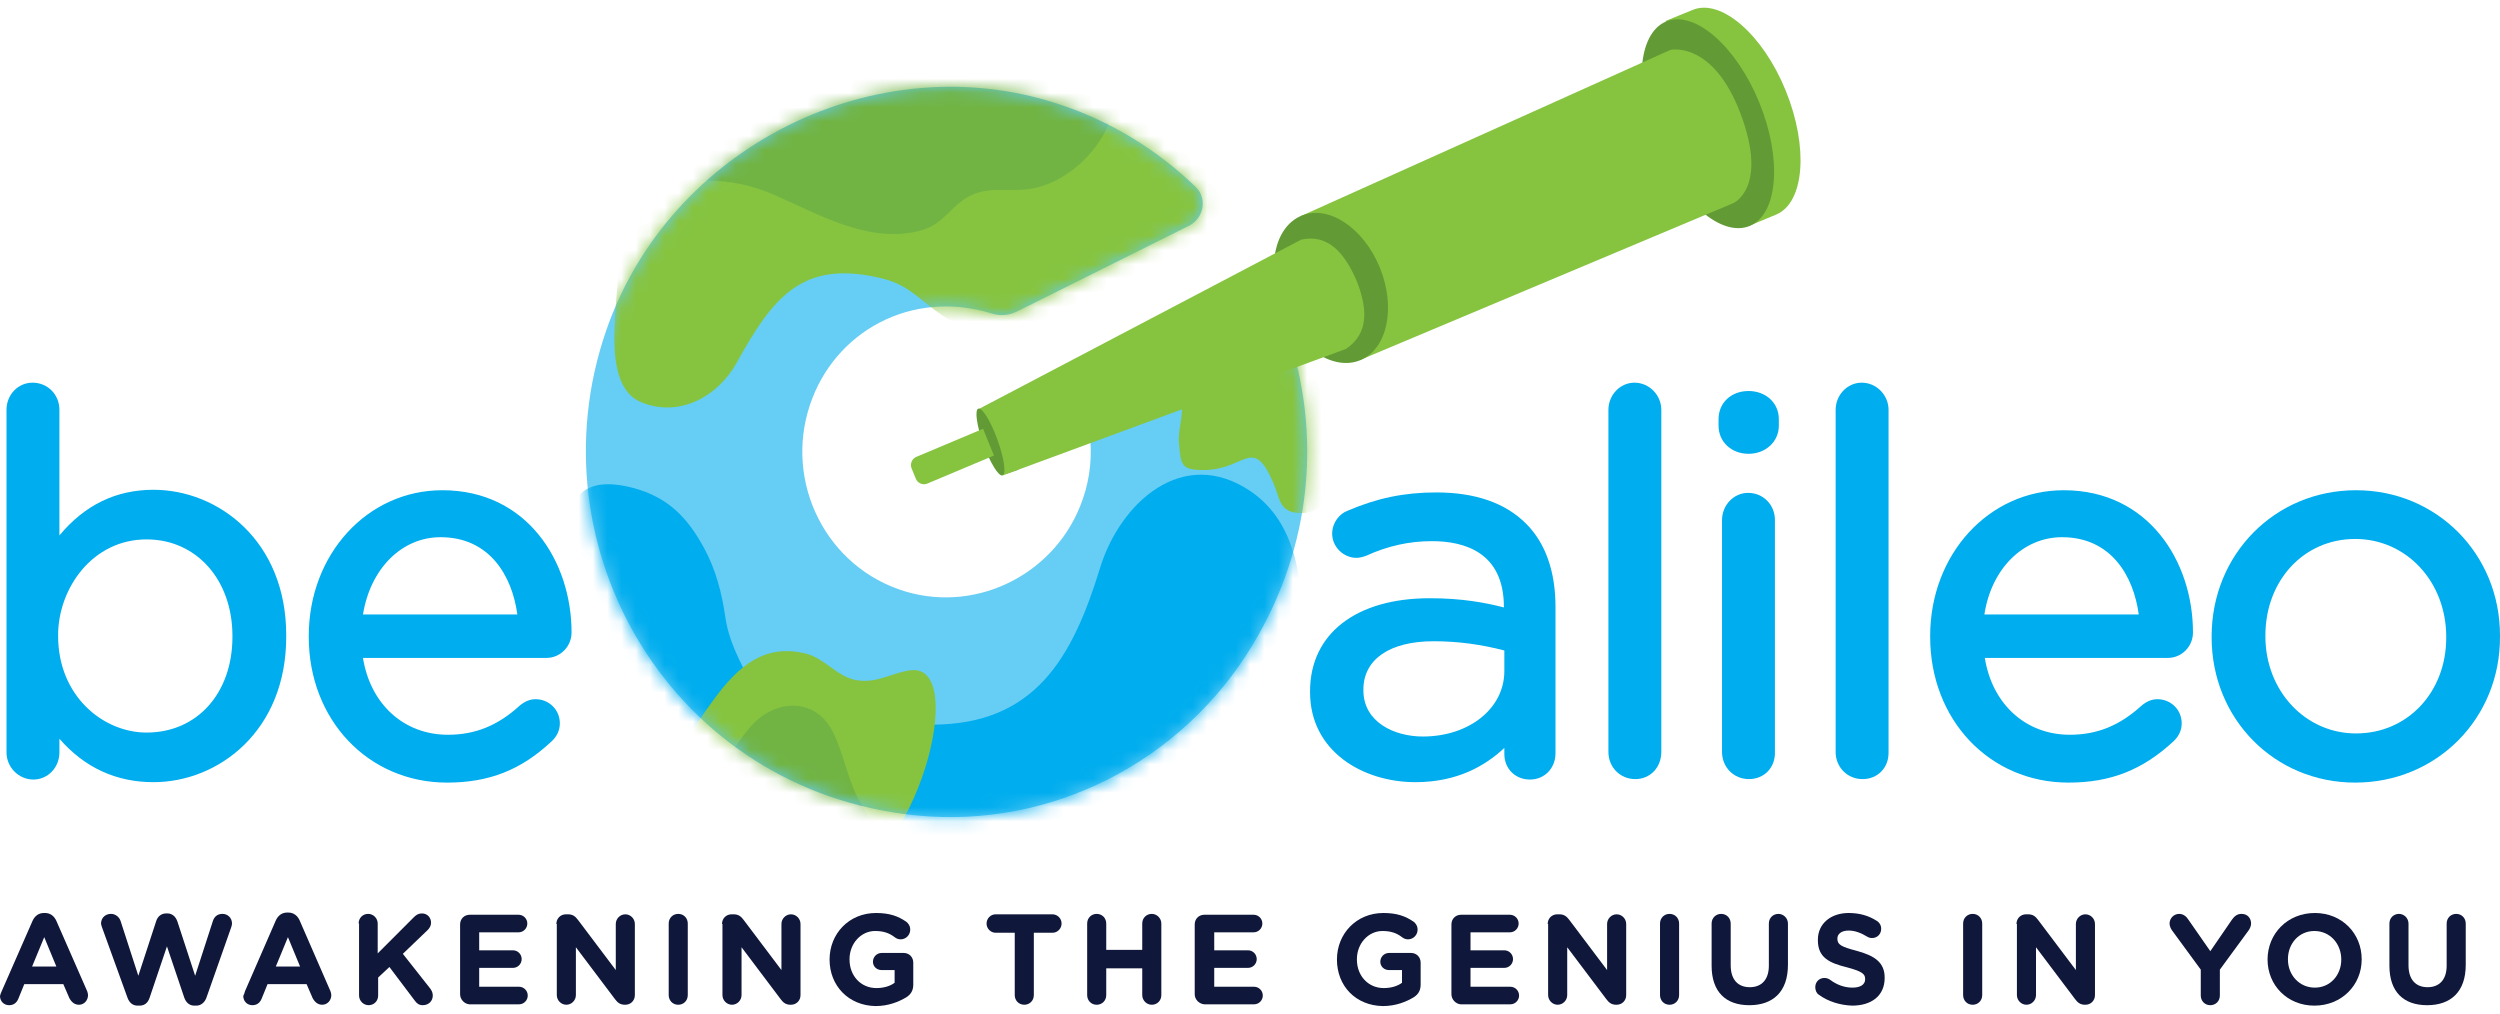 <svg width="175" height="71" viewBox="0 0 175 71" fill="none" xmlns="http://www.w3.org/2000/svg">
<path d="M0.121 69.38L2.277 64.463C2.428 64.125 2.702 63.91 3.066 63.91H3.157C3.521 63.91 3.794 64.125 3.946 64.463L6.101 69.38C6.132 69.472 6.162 69.565 6.162 69.657C6.162 70.026 5.889 70.333 5.525 70.333C5.221 70.333 5.009 70.148 4.857 69.872L4.432 68.888H1.7L1.275 69.933C1.154 70.21 0.941 70.364 0.637 70.364C0.273 70.364 0 70.087 0 69.718C0.03 69.595 0.061 69.503 0.121 69.38ZM3.946 67.659L3.096 65.6L2.246 67.659H3.946Z" fill="#0F173A"/>
<path d="M7.134 64.893C7.103 64.801 7.073 64.709 7.073 64.647C7.073 64.248 7.376 63.971 7.771 63.971C8.075 63.971 8.348 64.186 8.439 64.463L9.683 68.304L10.928 64.494C11.019 64.186 11.262 63.94 11.626 63.94H11.717C12.051 63.94 12.294 64.156 12.415 64.494L13.66 68.304L14.905 64.463C14.996 64.186 15.208 63.971 15.572 63.971C15.937 63.971 16.24 64.248 16.24 64.647C16.24 64.739 16.21 64.832 16.18 64.924L14.449 69.841C14.328 70.179 14.055 70.394 13.751 70.394H13.599C13.265 70.394 13.023 70.179 12.901 69.841L11.687 66.245L10.473 69.841C10.351 70.21 10.108 70.394 9.775 70.394H9.623C9.289 70.394 9.046 70.179 8.925 69.841L7.134 64.893Z" fill="#0F173A"/>
<path d="M17.151 69.38L19.306 64.432C19.458 64.094 19.731 63.879 20.095 63.879H20.186C20.551 63.879 20.824 64.094 20.976 64.432L23.131 69.38C23.161 69.472 23.192 69.564 23.192 69.656C23.192 70.025 22.918 70.332 22.554 70.332C22.251 70.332 22.038 70.148 21.886 69.871L21.461 68.888H18.729L18.304 69.933C18.183 70.209 17.97 70.363 17.667 70.363C17.303 70.363 17.029 70.087 17.029 69.718C17.09 69.595 17.12 69.503 17.151 69.38ZM21.006 67.659L20.156 65.6L19.306 67.659H21.006Z" fill="#0F173A"/>
<path d="M25.104 64.647C25.104 64.248 25.407 63.971 25.772 63.971C26.136 63.971 26.439 64.278 26.439 64.647V66.737L28.959 64.217C29.141 64.033 29.293 63.94 29.536 63.94C29.93 63.94 30.173 64.248 30.173 64.586C30.173 64.801 30.082 64.954 29.93 65.108L28.2 66.768L30.113 69.195C30.204 69.318 30.295 69.472 30.295 69.687C30.295 70.087 29.991 70.363 29.596 70.363C29.323 70.363 29.172 70.24 29.02 70.025L27.259 67.69L26.47 68.427V69.687C26.47 70.087 26.166 70.363 25.802 70.363C25.438 70.363 25.134 70.056 25.134 69.687V64.647H25.104Z" fill="#0F173A"/>
<path d="M32.207 69.595V64.709C32.207 64.309 32.511 64.033 32.875 64.033H36.305C36.639 64.033 36.912 64.309 36.912 64.647C36.912 64.985 36.639 65.262 36.305 65.262H33.543V66.522H35.91C36.244 66.522 36.517 66.799 36.517 67.136C36.517 67.475 36.244 67.751 35.91 67.751H33.543V69.073H36.335C36.669 69.073 36.942 69.349 36.942 69.687C36.942 70.025 36.669 70.302 36.335 70.302H32.844C32.511 70.271 32.207 69.964 32.207 69.595Z" fill="#0F173A"/>
<path d="M38.946 64.678C38.946 64.278 39.25 64.002 39.614 64.002H39.766C40.1 64.002 40.282 64.156 40.464 64.401L43.105 67.905V64.678C43.105 64.309 43.408 64.002 43.773 64.002C44.137 64.002 44.44 64.309 44.44 64.678V69.656C44.44 70.056 44.137 70.332 43.773 70.332H43.742C43.408 70.332 43.226 70.179 43.044 69.933L40.312 66.307V69.656C40.312 70.025 40.008 70.332 39.644 70.332C39.28 70.332 38.976 70.025 38.976 69.656V64.678H38.946Z" fill="#0F173A"/>
<path d="M46.809 64.648C46.809 64.248 47.112 63.972 47.476 63.972C47.871 63.972 48.144 64.279 48.144 64.648V69.657C48.144 70.056 47.841 70.333 47.476 70.333C47.082 70.333 46.809 70.026 46.809 69.657V64.648Z" fill="#0F173A"/>
<path d="M50.542 64.678C50.542 64.278 50.846 64.002 51.21 64.002H51.362C51.696 64.002 51.878 64.156 52.06 64.401L54.701 67.905V64.678C54.701 64.309 55.004 64.002 55.369 64.002C55.733 64.002 56.036 64.309 56.036 64.678V69.656C56.036 70.056 55.733 70.332 55.369 70.332H55.338C55.004 70.332 54.822 70.179 54.64 69.933L51.908 66.307V69.656C51.908 70.025 51.605 70.332 51.24 70.332C50.876 70.332 50.572 70.025 50.572 69.656V64.678H50.542Z" fill="#0F173A"/>
<path d="M58.07 67.168C58.07 65.355 59.436 63.91 61.318 63.91C62.259 63.91 62.866 64.125 63.443 64.525C63.565 64.617 63.716 64.801 63.716 65.078C63.716 65.447 63.413 65.754 63.048 65.754C62.866 65.754 62.745 65.692 62.623 65.6C62.259 65.324 61.865 65.17 61.258 65.17C60.256 65.17 59.467 66.061 59.467 67.137V67.168C59.467 68.305 60.256 69.165 61.349 69.165C61.834 69.165 62.29 69.042 62.623 68.796V67.905H61.713C61.379 67.905 61.106 67.659 61.106 67.321C61.106 66.983 61.379 66.707 61.713 66.707H63.261C63.656 66.707 63.929 67.014 63.929 67.383V68.919C63.929 69.319 63.777 69.595 63.443 69.81C62.927 70.118 62.199 70.425 61.288 70.425C59.406 70.394 58.07 69.011 58.07 67.168Z" fill="#0F173A"/>
<path d="M71.002 65.293H69.696C69.362 65.293 69.059 65.016 69.059 64.647C69.059 64.309 69.332 64.002 69.696 64.002H73.673C74.007 64.002 74.311 64.278 74.311 64.647C74.311 64.985 74.037 65.293 73.673 65.293H72.368V69.656C72.368 70.056 72.064 70.332 71.7 70.332C71.305 70.332 71.032 70.025 71.032 69.656V65.293H71.002Z" fill="#0F173A"/>
<path d="M76.102 64.648C76.102 64.248 76.405 63.972 76.769 63.972C77.164 63.972 77.437 64.279 77.437 64.648V66.492H79.957V64.648C79.957 64.248 80.26 63.972 80.625 63.972C80.989 63.972 81.293 64.279 81.293 64.648V69.657C81.293 70.056 80.989 70.333 80.625 70.333C80.26 70.333 79.957 70.026 79.957 69.657V67.782H77.437V69.657C77.437 70.056 77.134 70.333 76.769 70.333C76.375 70.333 76.102 70.026 76.102 69.657V64.648Z" fill="#0F173A"/>
<path d="M83.63 69.595V64.709C83.63 64.309 83.933 64.033 84.298 64.033H87.758C88.092 64.033 88.365 64.309 88.365 64.647C88.365 64.985 88.092 65.262 87.758 65.262H84.996V66.522H87.364C87.697 66.522 87.971 66.799 87.971 67.136C87.971 67.475 87.697 67.751 87.364 67.751H84.996V69.073H87.788C88.122 69.073 88.396 69.349 88.396 69.687C88.396 70.025 88.122 70.302 87.788 70.302H84.298C83.933 70.271 83.63 69.964 83.63 69.595Z" fill="#0F173A"/>
<path d="M93.586 67.168C93.586 65.355 94.952 63.91 96.834 63.91C97.775 63.91 98.382 64.125 98.959 64.525C99.081 64.617 99.232 64.801 99.232 65.078C99.232 65.447 98.929 65.754 98.565 65.754C98.382 65.754 98.261 65.692 98.14 65.6C97.775 65.324 97.381 65.17 96.774 65.17C95.772 65.17 94.983 66.061 94.983 67.137V67.168C94.983 68.305 95.772 69.165 96.865 69.165C97.35 69.165 97.806 69.042 98.14 68.796V67.905H97.229C96.895 67.905 96.622 67.659 96.622 67.321C96.622 66.983 96.895 66.707 97.229 66.707H98.777C99.172 66.707 99.445 67.014 99.445 67.383V68.919C99.445 69.319 99.293 69.595 98.959 69.81C98.443 70.118 97.715 70.425 96.804 70.425C94.892 70.394 93.586 69.011 93.586 67.168Z" fill="#0F173A"/>
<path d="M101.6 69.595V64.709C101.6 64.309 101.904 64.033 102.268 64.033H105.698C106.032 64.033 106.305 64.309 106.305 64.647C106.305 64.985 106.032 65.262 105.698 65.262H102.936V66.522H105.304C105.638 66.522 105.911 66.799 105.911 67.136C105.911 67.475 105.638 67.751 105.304 67.751H102.936V69.073H105.729C106.062 69.073 106.336 69.349 106.336 69.687C106.336 70.025 106.062 70.302 105.729 70.302H102.238C101.904 70.271 101.6 69.964 101.6 69.595Z" fill="#0F173A"/>
<path d="M108.339 64.678C108.339 64.278 108.642 64.002 109.007 64.002H109.158C109.492 64.002 109.674 64.156 109.857 64.401L112.497 67.905V64.678C112.497 64.309 112.801 64.002 113.165 64.002C113.53 64.002 113.833 64.309 113.833 64.678V69.656C113.833 70.056 113.53 70.332 113.165 70.332H113.135C112.801 70.332 112.619 70.179 112.437 69.933L109.705 66.307V69.656C109.705 70.025 109.401 70.332 109.037 70.332C108.673 70.332 108.369 70.025 108.369 69.656V64.678H108.339Z" fill="#0F173A"/>
<path d="M116.201 64.648C116.201 64.248 116.505 63.972 116.869 63.972C117.264 63.972 117.537 64.279 117.537 64.648V69.657C117.537 70.056 117.233 70.333 116.869 70.333C116.474 70.333 116.201 70.026 116.201 69.657V64.648Z" fill="#0F173A"/>
<path d="M119.813 67.598V64.648C119.813 64.248 120.117 63.972 120.481 63.972C120.876 63.972 121.149 64.279 121.149 64.648V67.567C121.149 68.581 121.665 69.104 122.485 69.104C123.304 69.104 123.82 68.581 123.82 67.598V64.648C123.82 64.248 124.124 63.972 124.488 63.972C124.852 63.972 125.156 64.279 125.156 64.648V67.536C125.156 69.442 124.094 70.364 122.454 70.364C120.815 70.364 119.813 69.442 119.813 67.598Z" fill="#0F173A"/>
<path d="M127.312 69.626C127.16 69.534 127.069 69.319 127.069 69.104C127.069 68.735 127.342 68.458 127.706 68.458C127.888 68.458 128.01 68.52 128.101 68.581C128.556 68.919 129.072 69.134 129.679 69.134C130.226 69.134 130.56 68.919 130.56 68.55V68.52C130.56 68.182 130.347 67.997 129.315 67.721C128.07 67.413 127.251 67.045 127.251 65.816V65.785C127.251 64.648 128.162 63.91 129.406 63.91C130.165 63.91 130.802 64.094 131.379 64.463C131.531 64.555 131.683 64.74 131.683 65.016C131.683 65.385 131.41 65.662 131.045 65.662C130.924 65.662 130.802 65.631 130.711 65.57C130.256 65.293 129.831 65.139 129.406 65.139C128.89 65.139 128.617 65.385 128.617 65.692V65.723C128.617 66.123 128.89 66.276 129.952 66.553C131.197 66.891 131.926 67.352 131.926 68.428V68.458C131.926 69.718 130.985 70.394 129.649 70.394C128.829 70.364 127.979 70.118 127.312 69.626Z" fill="#0F173A"/>
<path d="M137.419 64.648C137.419 64.248 137.723 63.972 138.087 63.972C138.482 63.972 138.755 64.279 138.755 64.648V69.657C138.755 70.056 138.452 70.333 138.087 70.333C137.693 70.333 137.419 70.026 137.419 69.657V64.648Z" fill="#0F173A"/>
<path d="M141.154 64.678C141.154 64.278 141.457 64.002 141.821 64.002H141.973C142.307 64.002 142.489 64.156 142.671 64.401L145.312 67.905V64.678C145.312 64.309 145.616 64.002 145.98 64.002C146.344 64.002 146.648 64.309 146.648 64.678V69.656C146.648 70.056 146.344 70.332 145.98 70.332H145.95C145.616 70.332 145.434 70.179 145.252 69.933L142.52 66.307V69.656C142.52 70.025 142.216 70.332 141.852 70.332C141.487 70.332 141.184 70.025 141.184 69.656V64.678H141.154Z" fill="#0F173A"/>
<path d="M154.054 67.874L152.051 65.139C151.96 65.016 151.869 64.832 151.869 64.648C151.869 64.279 152.172 63.972 152.537 63.972C152.84 63.972 153.053 64.156 153.205 64.402L154.722 66.584L156.24 64.371C156.422 64.125 156.604 63.972 156.908 63.972C157.333 63.972 157.576 64.279 157.576 64.648C157.576 64.832 157.485 65.016 157.394 65.139L155.39 67.874V69.688C155.39 70.087 155.087 70.364 154.722 70.364C154.328 70.364 154.054 70.056 154.054 69.688V67.874Z" fill="#0F173A"/>
<path d="M158.729 67.168C158.729 65.355 160.126 63.91 162.038 63.91C163.951 63.91 165.317 65.355 165.317 67.137V67.168C165.317 68.95 163.92 70.394 162.008 70.394C160.095 70.394 158.729 68.95 158.729 67.168ZM163.89 67.168C163.89 66.061 163.101 65.17 162.008 65.17C160.915 65.17 160.156 66.061 160.156 67.137V67.168C160.156 68.243 160.945 69.134 162.038 69.134C163.131 69.134 163.89 68.243 163.89 67.168Z" fill="#0F173A"/>
<path d="M167.259 67.598V64.648C167.259 64.248 167.563 63.972 167.927 63.972C168.291 63.972 168.595 64.279 168.595 64.648V67.567C168.595 68.581 169.111 69.104 169.931 69.104C170.75 69.104 171.266 68.581 171.266 67.598V64.648C171.266 64.248 171.57 63.972 171.934 63.972C172.329 63.972 172.602 64.279 172.602 64.648V67.536C172.602 69.442 171.54 70.364 169.9 70.364C168.261 70.364 167.259 69.442 167.259 67.598Z" fill="#0F173A"/>
<path d="M0.941 28.693C0.941 27.894 1.548 27.279 2.307 27.279C3.097 27.279 3.704 27.894 3.704 28.693V38.926C5.191 36.683 7.377 34.778 10.777 34.778C15.208 34.778 19.61 38.312 19.61 44.458V44.519C19.61 50.635 15.239 54.261 10.777 54.261C7.346 54.261 5.13 52.386 3.704 50.297V52.632C3.704 53.4 3.127 54.046 2.338 54.046C1.548 54.046 0.941 53.4 0.941 52.632V28.693ZM16.756 44.581V44.519C16.756 40.094 13.751 37.297 10.26 37.297C6.83 37.297 3.582 40.217 3.582 44.488V44.55C3.582 48.883 6.83 51.772 10.26 51.772C13.812 51.772 16.756 49.098 16.756 44.581Z" fill="#00ADEE"/>
<path d="M10.746 54.752C8.135 54.752 5.919 53.738 4.159 51.71V52.662C4.159 53.738 3.339 54.568 2.337 54.568C1.305 54.568 0.455 53.707 0.455 52.662V28.692C0.455 27.617 1.275 26.787 2.277 26.787C3.339 26.787 4.159 27.617 4.159 28.692V37.481C5.95 35.33 8.135 34.285 10.746 34.285C15.269 34.285 20.035 37.85 20.035 44.457V44.519C20.065 51.187 15.269 54.752 10.746 54.752ZM3.218 48.76L4.098 50.05C5.798 52.539 8.044 53.83 10.776 53.83C14.813 53.83 19.124 50.603 19.124 44.58V44.519C19.124 40.063 16.21 35.3 10.776 35.3C8.075 35.3 5.889 36.59 4.098 39.233L3.218 40.524V28.692C3.218 28.17 2.823 27.77 2.307 27.77C1.821 27.77 1.427 28.17 1.427 28.692V52.632C1.427 53.154 1.852 53.553 2.337 53.553C2.823 53.553 3.218 53.154 3.218 52.632V48.76ZM10.26 52.263C6.739 52.263 3.096 49.374 3.096 44.549V44.488C3.096 42.367 3.885 40.401 5.282 38.956C6.617 37.604 8.439 36.805 10.26 36.805C14.237 36.805 17.242 40.124 17.242 44.519V44.58C17.242 49.097 14.358 52.263 10.26 52.263ZM10.26 37.758C6.435 37.758 4.068 41.23 4.068 44.457V44.519C4.068 48.729 7.225 51.279 10.26 51.279C13.812 51.279 16.271 48.514 16.271 44.58V44.519C16.271 40.585 13.751 37.758 10.26 37.758Z" fill="#00ADEE"/>
<path d="M31.297 54.322C26.227 54.322 22.069 50.389 22.069 44.58V44.519C22.069 39.141 25.833 34.777 30.932 34.777C36.396 34.777 39.493 39.295 39.493 44.242C39.493 45.011 38.886 45.533 38.218 45.533H24.861C25.256 49.59 28.079 51.864 31.357 51.864C33.634 51.864 35.334 50.972 36.669 49.682C36.882 49.497 37.125 49.344 37.459 49.344C38.127 49.344 38.673 49.897 38.673 50.542C38.673 50.88 38.521 51.188 38.248 51.433C36.518 53.185 34.423 54.322 31.297 54.322ZM36.761 43.505C36.487 40.094 34.545 37.144 30.872 37.144C27.654 37.144 25.226 39.848 24.861 43.505H36.761Z" fill="#00ADEE"/>
<path d="M31.297 54.782C25.772 54.782 21.613 50.388 21.613 44.58V44.519C21.613 38.803 25.711 34.316 30.963 34.316C36.912 34.316 40.009 39.325 40.009 44.273C40.009 45.256 39.219 46.055 38.248 46.055H25.408C25.924 49.282 28.261 51.433 31.357 51.433C33.27 51.433 34.848 50.788 36.366 49.405C36.73 49.097 37.094 48.944 37.489 48.944C38.43 48.944 39.189 49.681 39.189 50.634C39.189 51.126 38.977 51.556 38.612 51.894C36.487 53.891 34.241 54.782 31.297 54.782ZM30.932 35.269C26.166 35.269 22.554 39.233 22.554 44.519V44.58C22.554 49.866 26.318 53.83 31.297 53.83C33.968 53.83 36.032 53 37.944 51.156C38.127 51.003 38.218 50.788 38.218 50.603C38.218 50.204 37.884 49.896 37.489 49.896C37.337 49.896 37.186 49.958 37.003 50.111C35.364 51.648 33.513 52.386 31.388 52.386C27.593 52.386 24.8 49.681 24.406 45.625L24.345 45.102H38.218C38.612 45.102 39.037 44.795 39.037 44.273C39.037 39.786 36.245 35.269 30.932 35.269ZM37.277 43.965H24.345L24.406 43.443C24.8 39.448 27.472 36.651 30.872 36.651C34.393 36.651 36.882 39.325 37.246 43.443L37.277 43.965ZM25.408 43.013H36.214C35.85 40.308 34.271 37.604 30.841 37.604C28.109 37.604 25.924 39.817 25.408 43.013Z" fill="#00ADEE"/>
<path d="M92.159 48.453V48.391C92.159 44.458 95.377 42.337 100.052 42.337C102.42 42.337 104.089 42.675 105.728 43.136V42.491C105.728 39.141 103.695 37.39 100.234 37.39C98.382 37.39 96.804 37.82 95.438 38.434C95.256 38.496 95.074 38.557 94.952 38.557C94.315 38.557 93.738 38.004 93.738 37.359C93.738 36.775 94.132 36.345 94.497 36.191C96.318 35.392 98.17 34.931 100.538 34.931C103.148 34.931 105.152 35.607 106.518 36.99C107.762 38.25 108.4 40.063 108.4 42.46V52.693C108.4 53.492 107.823 54.076 107.064 54.076C106.275 54.076 105.728 53.492 105.728 52.786V51.095C104.453 52.786 102.298 54.322 99.05 54.322C95.65 54.261 92.159 52.294 92.159 48.453ZM105.789 47.008V45.195C104.423 44.796 102.602 44.396 100.355 44.396C96.895 44.396 94.952 45.902 94.952 48.268V48.33C94.952 50.665 97.107 52.048 99.597 52.048C102.996 52.079 105.789 49.958 105.789 47.008Z" fill="#00ADEE"/>
<path d="M99.081 54.752C95.408 54.752 91.704 52.601 91.704 48.452V48.391C91.704 44.365 94.922 41.876 100.082 41.876C102.329 41.876 103.968 42.183 105.273 42.521V42.49C105.273 38.68 102.541 37.881 100.234 37.881C98.625 37.881 97.138 38.219 95.65 38.895C95.408 38.987 95.165 39.049 94.952 39.049C94.042 39.049 93.252 38.28 93.252 37.358C93.252 36.559 93.799 35.945 94.315 35.76C96.379 34.869 98.291 34.47 100.538 34.47C103.27 34.47 105.395 35.207 106.852 36.682C108.187 38.035 108.885 40.001 108.885 42.49V52.724C108.885 53.769 108.127 54.568 107.095 54.568C106.062 54.568 105.304 53.799 105.304 52.785V52.355C103.998 53.584 102.025 54.752 99.081 54.752ZM100.082 42.828C95.438 42.828 92.676 44.918 92.676 48.391V48.452C92.676 51.955 95.893 53.799 99.081 53.799C102.389 53.799 104.332 52.14 105.395 50.757L106.245 49.62V52.754C106.245 53.246 106.578 53.584 107.095 53.584C107.58 53.584 107.944 53.215 107.944 52.693V42.46C107.944 40.247 107.368 38.526 106.184 37.328C104.939 36.068 103.027 35.422 100.568 35.422C98.474 35.422 96.652 35.791 94.709 36.652C94.527 36.713 94.254 36.99 94.254 37.358C94.254 37.727 94.618 38.065 94.983 38.065C95.074 38.065 95.195 38.035 95.317 38.004C96.925 37.266 98.534 36.928 100.295 36.928C104.089 36.928 106.275 38.956 106.275 42.521V43.812L105.668 43.627C104.211 43.197 102.541 42.828 100.082 42.828ZM99.597 52.539C96.622 52.539 94.467 50.757 94.467 48.329V48.268C94.467 45.594 96.713 43.904 100.325 43.904C102.207 43.904 104.029 44.181 105.88 44.734L106.214 44.826V47.008C106.245 50.173 103.391 52.539 99.597 52.539ZM100.356 44.887C97.29 44.887 95.438 46.147 95.438 48.268V48.329C95.438 50.542 97.593 51.556 99.597 51.556C102.845 51.556 105.304 49.589 105.304 46.977V45.533C103.634 45.102 102.025 44.887 100.356 44.887Z" fill="#00ADEE"/>
<path d="M113.074 28.693C113.074 27.925 113.681 27.279 114.44 27.279C115.229 27.279 115.836 27.925 115.836 28.693V52.632C115.836 53.431 115.26 54.046 114.47 54.046C113.681 54.046 113.074 53.431 113.074 52.632V28.693Z" fill="#00ADEE"/>
<path d="M114.471 54.537C113.408 54.537 112.589 53.707 112.589 52.632V28.692C112.589 27.648 113.408 26.787 114.41 26.787C115.442 26.787 116.292 27.648 116.292 28.692V52.632C116.292 53.738 115.503 54.537 114.471 54.537ZM114.44 27.77C113.955 27.77 113.56 28.201 113.56 28.692V52.632C113.56 53.154 113.955 53.553 114.471 53.553C114.987 53.553 115.351 53.154 115.351 52.632V28.692C115.351 28.201 114.926 27.77 114.44 27.77Z" fill="#00ADEE"/>
<path d="M120.784 29.308C120.784 28.417 121.513 27.833 122.393 27.833C123.334 27.833 124.032 28.417 124.032 29.308V29.769C124.032 30.63 123.304 31.244 122.393 31.244C121.513 31.244 120.784 30.63 120.784 29.769V29.308ZM121.027 36.407C121.027 35.639 121.634 34.993 122.393 34.993C123.182 34.993 123.79 35.608 123.79 36.407V52.633C123.79 53.432 123.213 54.046 122.424 54.046C121.634 54.046 121.027 53.432 121.027 52.633V36.407Z" fill="#00ADEE"/>
<path d="M122.424 54.537C121.361 54.537 120.542 53.707 120.542 52.632V36.406C120.542 35.361 121.361 34.501 122.363 34.501C123.426 34.501 124.245 35.33 124.245 36.406V52.632C124.276 53.738 123.486 54.537 122.424 54.537ZM122.393 35.484C121.908 35.484 121.513 35.914 121.513 36.406V52.632C121.513 53.154 121.908 53.554 122.424 53.554C122.94 53.554 123.304 53.154 123.304 52.632V36.406C123.304 35.883 122.91 35.484 122.393 35.484ZM122.393 31.766C121.21 31.766 120.299 30.936 120.299 29.799V29.338C120.299 28.201 121.179 27.371 122.393 27.371C123.608 27.371 124.518 28.201 124.518 29.338V29.799C124.518 30.905 123.608 31.766 122.393 31.766ZM122.393 28.324C121.817 28.324 121.27 28.631 121.27 29.338V29.799C121.27 30.383 121.756 30.813 122.393 30.813C123.061 30.813 123.547 30.383 123.547 29.799V29.338C123.547 28.631 122.97 28.324 122.393 28.324Z" fill="#00ADEE"/>
<path d="M129.011 28.693C129.011 27.925 129.618 27.279 130.377 27.279C131.167 27.279 131.774 27.925 131.774 28.693V52.632C131.774 53.431 131.197 54.046 130.408 54.046C129.618 54.046 129.011 53.431 129.011 52.632V28.693Z" fill="#00ADEE"/>
<path d="M130.377 54.537C129.315 54.537 128.495 53.707 128.495 52.632V28.692C128.495 27.648 129.315 26.787 130.317 26.787C131.349 26.787 132.199 27.648 132.199 28.692V52.632C132.229 53.738 131.44 54.537 130.377 54.537ZM130.347 27.77C129.861 27.77 129.467 28.201 129.467 28.692V52.632C129.467 53.154 129.861 53.553 130.377 53.553C130.893 53.553 131.258 53.154 131.258 52.632V28.692C131.258 28.201 130.863 27.77 130.347 27.77Z" fill="#00ADEE"/>
<path d="M144.796 54.322C139.726 54.322 135.568 50.389 135.568 44.58V44.519C135.568 39.141 139.332 34.777 144.431 34.777C149.895 34.777 152.992 39.295 152.992 44.242C152.992 45.011 152.385 45.533 151.717 45.533H138.36C138.755 49.59 141.578 51.864 144.856 51.864C147.133 51.864 148.833 50.972 150.169 49.682C150.381 49.497 150.624 49.344 150.958 49.344C151.626 49.344 152.172 49.897 152.172 50.542C152.172 50.88 152.02 51.188 151.747 51.433C149.987 53.185 147.922 54.322 144.796 54.322ZM150.26 43.505C149.987 40.094 148.044 37.144 144.371 37.144C141.153 37.144 138.725 39.848 138.36 43.505H150.26Z" fill="#00ADEE"/>
<path d="M144.796 54.782C139.271 54.782 135.112 50.388 135.112 44.58V44.519C135.112 38.803 139.21 34.316 144.462 34.316C150.412 34.316 153.508 39.325 153.508 44.273C153.508 45.256 152.719 46.055 151.747 46.055H138.937C139.453 49.282 141.791 51.433 144.887 51.433C146.799 51.433 148.378 50.788 149.896 49.405C150.26 49.097 150.624 48.944 151.019 48.944C151.96 48.944 152.719 49.681 152.719 50.634C152.719 51.126 152.506 51.556 152.142 51.894C149.987 53.891 147.74 54.782 144.796 54.782ZM144.432 35.269C139.666 35.269 136.053 39.233 136.053 44.519V44.58C136.053 49.866 139.818 53.83 144.796 53.83C147.467 53.83 149.531 53 151.444 51.156C151.626 51.003 151.717 50.788 151.717 50.603C151.717 50.204 151.383 49.896 150.988 49.896C150.837 49.896 150.685 49.958 150.503 50.111C148.864 51.648 147.012 52.386 144.887 52.386C141.092 52.386 138.3 49.681 137.905 45.625L137.844 45.102H151.717C152.112 45.102 152.537 44.795 152.537 44.273C152.537 39.786 149.744 35.269 144.432 35.269ZM150.776 43.965H137.844L137.905 43.443C138.3 39.448 140.971 36.651 144.371 36.651C147.892 36.651 150.381 39.325 150.746 43.443L150.776 43.965ZM138.907 43.013H149.713C149.349 40.308 147.771 37.604 144.341 37.604C141.609 37.604 139.393 39.817 138.907 43.013Z" fill="#00ADEE"/>
<path d="M155.3 44.611V44.55C155.3 39.264 159.367 34.777 164.953 34.777C170.477 34.777 174.575 39.203 174.575 44.458V44.519C174.575 49.805 170.477 54.291 164.892 54.291C159.337 54.322 155.3 49.897 155.3 44.611ZM171.722 44.611V44.55C171.722 40.524 168.747 37.236 164.862 37.236C160.855 37.236 158.123 40.524 158.123 44.458V44.519C158.123 48.545 161.037 51.802 164.953 51.802C168.929 51.802 171.722 48.545 171.722 44.611Z" fill="#00ADEE"/>
<path d="M164.861 54.782C159.215 54.782 154.814 50.327 154.814 44.611V44.549C154.814 38.803 159.246 34.316 164.922 34.316C170.568 34.316 175 38.772 175 44.488V44.549C175.03 50.296 170.568 54.782 164.861 54.782ZM164.922 35.269C159.792 35.269 155.755 39.356 155.755 44.549V44.611C155.755 49.773 159.762 53.83 164.861 53.83C170.022 53.83 174.059 49.743 174.059 44.549V44.488C174.059 39.294 170.052 35.269 164.922 35.269ZM164.922 52.293C160.824 52.293 157.637 48.882 157.637 44.549V44.488C157.637 40.093 160.733 36.774 164.861 36.774C168.959 36.774 172.207 40.185 172.207 44.549V44.611C172.207 49.005 169.081 52.293 164.922 52.293ZM164.861 37.727C161.279 37.727 158.578 40.616 158.578 44.488V44.549C158.578 48.36 161.37 51.341 164.922 51.341C168.534 51.341 171.236 48.452 171.236 44.641V44.58C171.236 40.708 168.443 37.727 164.861 37.727Z" fill="#00ADEE"/>
<path d="M83.713 13.099C81.072 10.549 77.855 8.52 74.121 7.291C61.311 3.05 46.862 10.272 42.43 23.148C37.148 38.452 47.104 55.354 64.103 57.075C73.544 58.027 82.712 53.356 87.659 45.182C91.94 38.114 92.456 30.216 90.149 23.363L76.276 30.308C76.458 31.814 76.337 33.412 75.79 34.949C74.03 40.081 68.505 42.939 63.375 41.402C57.85 39.743 54.875 33.781 56.697 28.341C58.397 23.24 63.77 20.198 69.446 21.95C70.023 22.134 70.66 22.073 71.207 21.796L83.288 15.773C84.29 15.22 84.502 13.867 83.713 13.099Z" fill="#66CDF5"/>
<mask id="mask0" mask-type="alpha" maskUnits="userSpaceOnUse" x="41" y="6" width="51" height="52">
<path d="M83.713 13.099C81.072 10.549 77.855 8.52 74.121 7.291C61.311 3.05 46.862 10.272 42.43 23.148C37.148 38.452 47.104 55.354 64.103 57.075C73.544 58.027 82.712 53.356 87.659 45.182C91.94 38.114 92.456 30.216 90.149 23.363L76.276 30.308C76.458 31.814 76.337 33.412 75.79 34.949C74.03 40.081 68.505 42.939 63.375 41.402C57.85 39.743 54.875 33.781 56.697 28.341C58.397 23.24 63.77 20.198 69.446 21.95C70.023 22.134 70.66 22.073 71.207 21.796L83.288 15.773C84.29 15.22 84.502 13.867 83.713 13.099Z" fill="#66CDF5"/>
</mask>
<g mask="url(#mask0)">
<path fill-rule="evenodd" clip-rule="evenodd" d="M43.34 18.06C43.34 20.887 41.913 27.002 44.918 28.17C47.59 29.246 50.291 27.74 51.597 25.343C54.086 20.856 56.15 18.09 61.796 19.504C63.648 19.965 64.376 21.01 65.924 22.055C67.503 23.13 69.051 23.253 70.903 23.315C74.029 23.438 77.642 22.762 80.252 21.071C82.559 19.566 86.111 17.845 86.354 14.864C86.536 12.743 86.475 8.779 84.897 7.335C83.409 5.983 80.768 5.614 78.886 5.091C74.667 3.954 70.478 3.186 66.107 2.94C60.309 2.602 54.693 3.125 48.986 4.047C46.558 4.446 42.794 4.385 40.79 6.106C38.392 8.165 36.54 14.925 39.363 17.107C40.486 17.998 42.126 17.507 43.34 18.06Z" fill="#86C440"/>
<path fill-rule="evenodd" clip-rule="evenodd" d="M41.914 33.947C42.672 33.824 43.553 33.947 44.342 34.162C46.74 34.808 48.106 36.191 49.29 38.373C50.11 39.878 50.535 41.538 50.777 43.228C51.354 47.254 55.361 50.542 54.602 54.906C54.359 56.196 53.206 58.04 51.536 57.764C50.201 57.548 49.199 55.397 48.531 54.291C46.194 50.542 43.188 46.7 41.337 42.675C40.487 40.831 39.789 38.065 40.032 36.037C40.153 34.685 40.942 34.132 41.914 33.947Z" fill="#00ADEE"/>
<path fill-rule="evenodd" clip-rule="evenodd" d="M67.837 69.779C62.373 66.86 51.961 62.097 56.636 53.676C58.609 50.112 61.645 50.726 65.227 50.726C72.482 50.726 75.092 45.994 77.005 39.755C78.401 35.207 82.802 31.151 87.568 34.408C93.822 38.68 90.391 51.157 87.416 56.074C85.079 59.915 82.802 63.941 79.008 66.368C76.792 67.813 69.142 71.654 67.837 69.779Z" fill="#00ADEE"/>
<path fill-rule="evenodd" clip-rule="evenodd" d="M81.133 25.588C81.527 26.203 82.256 26.848 82.559 27.555C83.045 28.754 82.408 29.922 82.529 31.089C82.681 32.534 82.651 32.933 84.35 32.902C87.204 32.841 87.69 30.505 89.116 33.763C89.632 34.9 89.481 35.945 91.18 35.914C92.455 35.914 93.579 34.5 93.882 33.517C94.55 31.304 94.429 26.357 92.486 24.882C89.481 22.638 83.258 24.206 81.133 25.588Z" fill="#86C440"/>
<path fill-rule="evenodd" clip-rule="evenodd" d="M39.94 13.696C45.374 13.573 49.047 11.422 54.177 13.634C57.303 14.987 60.885 17.138 64.498 16.124C66.106 15.663 66.562 14.403 67.867 13.727C69.415 12.928 70.872 13.573 72.663 13.112C77.429 11.852 81.102 4.477 74.272 2.664C68.292 1.096 59.307 1.926 53.145 3.155C49.684 3.831 46.466 5.368 43.856 7.734C41.822 9.578 40.608 11.914 39.94 13.696Z" fill="#71B444"/>
<path fill-rule="evenodd" clip-rule="evenodd" d="M45.07 54.599C49.138 52.478 50.534 44.304 56.393 45.748C57.698 46.055 58.548 47.315 59.853 47.592C61.371 47.899 62.434 47.069 63.769 46.916C67.928 46.455 63.952 60.837 58.67 61.359C54.147 61.82 46.649 59.485 45.07 54.599Z" fill="#86C440"/>
<path fill-rule="evenodd" clip-rule="evenodd" d="M62.646 61.113C62.252 59.331 60.855 57.456 60.036 55.827C59.277 54.322 59.004 52.57 58.245 51.126C57 48.759 54.116 48.944 52.477 50.941C50.079 53.799 48.895 57.026 52.75 59.054C55.452 60.498 59.55 60.867 62.646 61.113Z" fill="#71B444"/>
</g>
<path fill-rule="evenodd" clip-rule="evenodd" d="M125.004 6.351C123.395 2.387 120.451 -0.133 118.478 0.697L116.596 1.465L117.021 2.479C116.474 4.17 116.717 6.751 117.779 9.363C118.842 11.975 120.481 13.973 122.06 14.772L122.485 15.786L124.336 15.018C126.309 14.188 126.613 10.316 125.004 6.351Z" fill="#86C440"/>
<path d="M122.488 15.813C124.469 14.979 124.762 11.101 123.141 7.152C121.52 3.202 118.599 0.676 116.617 1.509C114.635 2.343 114.343 6.22 115.964 10.17C117.585 14.12 120.506 16.646 122.488 15.813Z" fill="#629B35"/>
<path fill-rule="evenodd" clip-rule="evenodd" d="M121.331 14.219L95.225 25.189L91.097 15.11L116.93 3.493C116.93 3.493 119.904 2.817 121.847 7.98C123.79 13.174 121.331 14.219 121.331 14.219Z" fill="#86C440"/>
<path fill-rule="evenodd" clip-rule="evenodd" d="M71.306 32.872L70.486 33.148L68.816 28.508L69.454 28.17L71.306 32.872Z" fill="#808184"/>
<path d="M95.236 25.207C97.125 24.413 97.728 21.507 96.583 18.717C95.438 15.927 92.979 14.309 91.09 15.104C89.201 15.898 88.598 18.804 89.743 21.594C90.888 24.384 93.347 26.002 95.236 25.207Z" fill="#629B35"/>
<path fill-rule="evenodd" clip-rule="evenodd" d="M91.097 16.769L68.513 28.631L70.213 33.272L94.224 24.421C95.863 23.315 95.711 21.532 94.952 19.627C94.133 17.753 93.01 16.37 91.097 16.769Z" fill="#86C440"/>
<path d="M70.182 33.278C70.449 33.178 70.285 32.052 69.816 30.762C69.346 29.472 68.749 28.507 68.481 28.607C68.213 28.706 68.377 29.832 68.847 31.122C69.317 32.412 69.914 33.377 70.182 33.278Z" fill="#629B35"/>
<path fill-rule="evenodd" clip-rule="evenodd" d="M69.575 31.889L64.9 33.855C64.597 33.978 64.233 33.825 64.111 33.517L63.808 32.78C63.686 32.473 63.838 32.104 64.142 31.981L68.816 30.014L69.575 31.889Z" fill="#86C440"/>
</svg>
